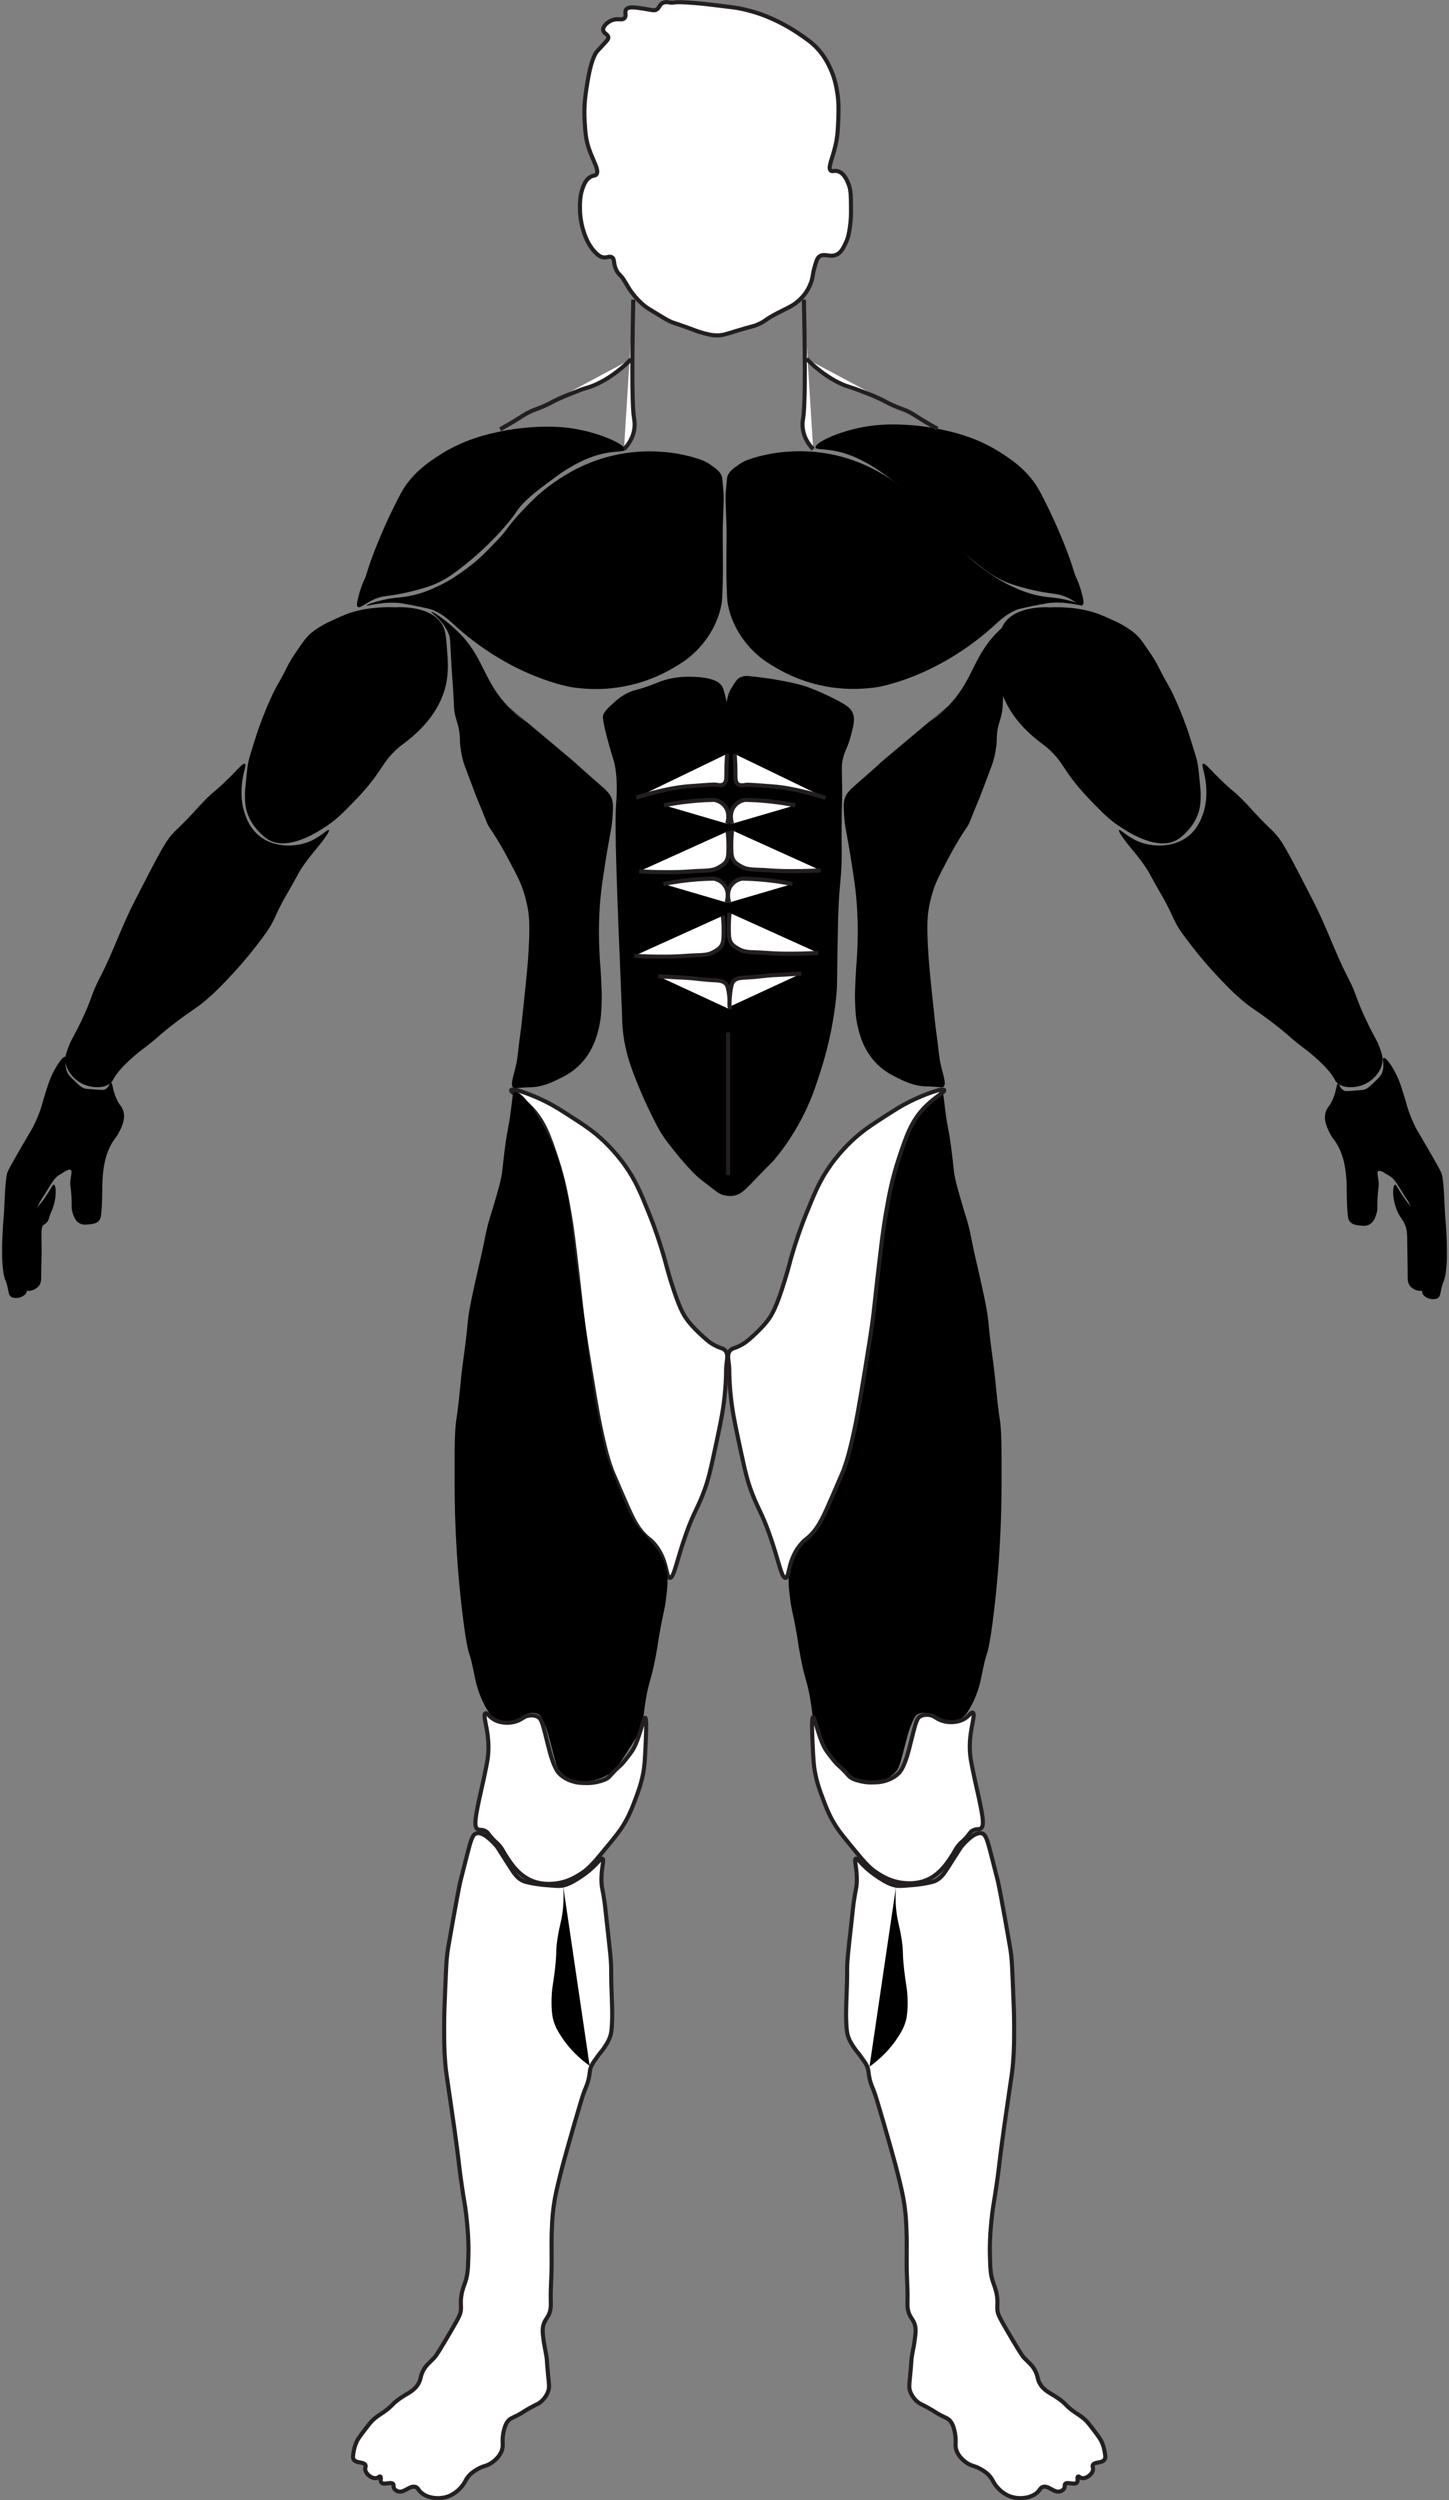 <?xml version="1.0" encoding="UTF-8"?>
<svg id="Layer_2" data-name="Layer 2" xmlns="http://www.w3.org/2000/svg" viewBox="0 0 354.04 610.7">
  <rect x="0" y="0" width="354.04" height="610.7" fill="#808080" stroke="none"/>
  <defs>
    <style>
      .cls-1 {
        fill: #fff;
        stroke: #231f20;
        stroke-miterlimit: 10;
      }
    </style>
  </defs>
  <g id="Layer_1-2" data-name="Layer 1">
    <path class="pectoral" d="m98.49,147.41c-4.73-.71-8.85.76-8.9.49-.05-.23,2.11-.94,4.24-1.41,2.11-.47,3.29-.49,4.66-.66,4.04-.5,7.09-1.96,8.89-2.82,2.7-1.29,4.58-2.65,6.12-3.76.85-.62,2.32-1.69,4.05-3.29.72-.67,1.34-1.31,2.59-2.59,1.32-1.36,1.98-2.04,2.69-2.87,1.15-1.36,1.1-1.5,2.37-3.04.94-1.14,1.69-1.93,2.59-2.89,1.51-1.6,2.83-2.88,3.32-3.33,1.69-1.58,5.58-4.69,10.37-7.02,15.24-7.44,29.2-2.29,30.77-1.51,1.01.5,1.84,1.17,1.84,1.17,1.15.77,2.02,1.53,2.34,2.68.02.08.02.1.17,1.67.09.98.14,1.56.17,1.84.1,1.19.07,2.17,0,4.01-.11,3.11-.14,3.35-.17,4.35-.04,1.46-.02,2.11,0,4.85.04,4.4.05,6.6,0,8.53-.09,3.18-.13,4.77-.33,5.85-1.15,6.21-5.09,10.28-6.19,11.37-2.03,2.04-3.88,3.12-5.69,4.18-6.68,3.92-13.03,4.8-16.39,5.02-1.27.08-4.21.21-8.03-.33,0,0-15.06-2.16-29.76-15.98,0,0-.07-.06-.07-.06,0,0,.07.06.07.06-.01.02-1.97-1.96-4.62-2.98-.59-.23-1.55-.43-3.48-.83-1.26-.26-2.79-.55-3.62-.68Z"/>
    <path class="bicep" d="m96.8,148.36c-2.28-.13-4.22,0-5.69.17-1.2.14-2.89.35-5.02,1-1.47.45-2.53.93-4.18,1.67-1.44.65-2.26,1.02-3.34,1.67-1.01.61-2.15,1.3-3.34,2.51-.69.7-1.3,1.58-2.51,3.34-.68,1-1.21,1.76-1.84,2.84-.74,1.28-.82,1.59-1.84,3.51-.92,1.73-.99,1.73-1.67,3.01-.93,1.75-1.49,3.08-2.17,4.68-.33.78-1.12,2.67-2.01,5.18-.39,1.1-.76,2.29-1.51,4.68-.74,2.39-.88,2.92-1,3.51-.21,1-.31,1.96-.5,3.85-.23,2.24-.34,3.36-.33,4.18.02,1.47.03,2.92.67,4.68.66,1.84,1.66,3.06,2.17,3.68,0,0,1.18,1.42,2.51,2.34,5.09,3.53,13.23-2.19,14.72-3.18,2.36-1.58,4.02-3.28,6.52-5.85,1.13-1.16,2.78-2.86,4.68-5.35,2.39-3.13,2.64-4.18,4.68-6.36,1.72-1.83,2.65-2.26,4.35-3.68,1.63-1.37,6.37-5.33,8.36-11.54,1.22-3.81.97-7.06.67-10.87-.22-2.75-.34-4.16-1.17-5.52-2.7-4.43-9.89-4.24-11.21-4.18"/>
    <path class="bicep" d="m256.42,148.37c2.28-.13,4.22,0,5.69.17,1.2.14,2.89.35,5.02,1,1.47.45,2.53.93,4.18,1.67,1.44.65,2.26,1.02,3.34,1.67,1.01.61,2.15,1.3,3.34,2.51.69.7,1.3,1.58,2.51,3.34.68,1,1.21,1.76,1.84,2.84.74,1.28.82,1.59,1.84,3.51.92,1.73.99,1.73,1.67,3.01.93,1.75,1.49,3.08,2.17,4.68.33.78,1.12,2.67,2.01,5.18.39,1.1.76,2.29,1.51,4.68.74,2.39.88,2.92,1,3.51.21,1,.31,1.96.5,3.85.23,2.24.34,3.36.33,4.18-.02,1.47-.03,2.92-.67,4.68-.66,1.84-1.66,3.06-2.17,3.68,0,0-1.18,1.42-2.51,2.34-5.09,3.53-13.23-2.19-14.72-3.18-2.36-1.58-4.02-3.28-6.52-5.85-1.13-1.16-2.78-2.86-4.68-5.35-2.39-3.13-2.64-4.18-4.68-6.36-1.72-1.83-2.65-2.26-4.35-3.68-1.63-1.37-6.37-5.33-8.36-11.54-1.22-3.81-.97-7.06-.67-10.87.22-2.75.34-4.16,1.17-5.52,2.7-4.43,9.89-4.24,11.21-4.18"/>
    <path class="forearms" d="m46.03,199.78c-2.3,2.4-2.61,2.52-3.67,3.67-1.59,1.71-2.5,3.16-6.92,11.72-1.92,3.73-2.89,5.59-3.39,6.64-2.18,4.54-2.9,6.6-5.08,11.58-2.48,5.66-3.21,6.26-4.38,9.46-.32.86-.92,2.61-1.98,4.94-.83,1.85-1.69,3.53-1.69,3.53-1.19,2.33-1.58,2.8-2.12,4.24-.57,1.54-.86,2.31-.85,3.25.03,2.53,2.07,5.01,4.52,6.07,2.05.89,5.06,1.06,6.64-.42.54-.51.36-.69,1.41-2.12.35-.48,1.1-1.45,2.68-2.96,1.74-1.66,3.22-2.77,3.67-3.11,4.14-3.11,3.71-3.24,8.19-6.64,4.34-3.29,4.81-3.22,7.62-5.65,1.91-1.65,3.19-2.99,4.8-4.66,2.12-2.21,4.54-4.92,7.06-8.19,2.07-2.68,3.1-4.02,4.09-5.93.83-1.59.95-2.19,2.26-4.66.72-1.36.8-1.39,2.4-4.24,1.84-3.28,1.76-3.26,2.4-4.24,1.29-1.95,2.96-3.95,2.96-3.95.34-.4,4.13-4.9,3.7-5.36-.3-.32-2.11,1.87-5.27,3.01-3.39,1.22-8.36,1.24-11.86-1.69-2.18-1.83-3-4.16-3.39-5.27-1.28-3.64-.74-7.34-.56-8.47.36-2.29.97-3.53.56-3.76-.51-.3-1.8,1.55-5.2,4.75-2.16,2.04-2.2,1.82-4.09,3.67-1.8,1.76-2.18,2.36-4.52,4.8Z"/>
    <path class="hand" d="m27.12,264.44c-.38-.02-.32,1.04-1.48,1.67-.28.15-.48.16-2.64,0-1.99-.14-2.16-.17-2.45-.28-.71-.27-1.19-.72-2.11-1.61-1.04-.99-1.56-1.49-1.88-2.07-1.07-1.95-.1-3.83-.59-4.02-.61-.24-2.45,2.44-3.6,5.16-.51,1.2-.86,2.38-1.41,4.14-.66,2.1-.56,2.1-1.04,3.48-.37,1.08-.92,2.49-1.69,4.05-.35.71-.45.85-2.16,3.76-.18.3-1.26,2.15-2.45,4.24-1.57,2.76-1.73,3.14-1.88,3.67-.09.32-.27.99-.47,3.86-.12,1.68-.16,2.85-.19,3.67-.13,3.42-.27,3.33-.47,7.44-.02.32-.13,2.66-.09,5.36,0,0,.01,1.2.19,2.92.09.85.18,1.46.38,2.16.18.64.25.63.47,1.32.64,1.96.4,2.87,1.13,3.39.32.23.64.25.94.28,1.06.1,2.36-.37,2.82-1.32.17-.34.14-.98.09-2.26-.02-.58-.05-.74-.09-1.41-.01-.19-.1-1.58-.09-3.11,0-1,.05-.8.09-2.45.06-1.95,0-2.13.09-3.11.05-.54.13-1.3.38-2.26.22-.86.31-.87.66-2.07.41-1.39.31-1.47.62-2.27.18-.45.15-.27.89-1.81.54-1.12.61-1.32.93-1.86.29-.49.37-.55.85-1.3.54-.83.67-1.11,1.04-1.69.93-1.5,1.4-2.24,2.26-2.92,0,0,.11-.09,1.98-1.22.35-.19.84-.39,1.13-.19.43.3.04,1.26-.09,2.73-.12,1.35.15,1.21.28,3.95.11,2.35-.08,2.48.19,3.48.23.83.62,2.3,1.88,2.92.77.38,1.55.28,2.35.19.76-.09,1.58-.19,2.16-.75.56-.53.65-1.23.75-2.54.19-2.5.18-4.59.19-5.27,0-1.17.01-2.45.19-3.95.21-1.83.58-4.74,2.35-7.62.71-1.16.85-1.01,1.41-2.07.65-1.22,1.89-3.57,1.13-5.65-.49-1.32-.9-1.13-1.69-3.01-1.01-2.37-.83-3.72-1.25-3.74Z"/>
    <path class="hand-part" d="m13.17,289.37c.61.16.75,3.64-.66,6.67-.73,1.57-.38,2.24-1.79,3.11-.59.36-.66,1.04-.56,5.27.05,2.38-.1,4.77-.09,7.15,0,.91.01,1.75-.55,2.49-.81,1.06-2.55,1.6-3.4.99-.66-.47-.39-1.35-.38-4.61.01-3.36-.27-3.39-.09-5.74.11-1.48.22-2.81.75-4.52.36-1.15.81-1.99,1.69-3.67.93-1.76,1.36-1.75,2.92-4.03,1.59-2.32,1.85-3.19,2.16-3.11Z"/>
    <path class="shoulders" d="m87.62,145.6c.54-2.16,1.13-3.39,1.13-3.39,1.1-2.28.63-2.19,2.82-7.81,2.08-5.32,3.96-9.14,4.42-10.07,1.48-2.99,2.23-4.48,3.2-5.84,2.53-3.53,5.39-5.47,7.62-6.96,6.3-4.21,12.39-5.51,15.81-6.21.75-.15,2.86-.57,5.65-.83,1.5-.14,5.81-.53,10.26-.02,7.48.86,14.42,4.15,14.16,5.36-.16.76-3.04.02-7.88,1.7-2.23.78-3.98,1.75-5.11,2.39-1.94,1.09-3.23,2.05-5.22,3.53-2.68,1.99-4.35,3.23-6.15,5-2.47,2.43-1.55,2.26-5.11,6.33-3.19,3.64-6.16,6.31-8.22,8.03-.3.25-.53.44-.85.7-3.21,2.57-5.64,4.48-9.41,5.74-4,1.34-7.91,1.98-7.91,1.98-2.64.43-3.7.37-5.55,1.22-2.08.95-3.31,2.21-3.86,1.79-.38-.29-.17-1.2.19-2.64Z"/>
    <path class="hand-part" d="m340.84,289.37c-.61.16-.75,3.64.66,6.67.73,1.57,1.11,1.6,1.79,3.11.53,1.17.55,2.56.56,5.27.02,2.38.1,4.77.09,7.15,0,.91-.01,1.75.55,2.49.81,1.06,2.55,1.6,3.4.99.66-.47.39-1.35.38-4.61-.01-3.36.27-3.39.09-5.74-.11-1.48-.22-2.81-.75-4.52-.36-1.15-.81-1.99-1.69-3.67-.93-1.76-1.36-1.75-2.92-4.03-1.59-2.32-1.85-3.19-2.16-3.11Z"/>
    <path class="lat" d="m110.77,169.26c.18,3.52.12,3.98.42,5.36.39,1.76.8,2.36,1.07,4.37.2,1.49.03,1.83.21,3.28.24,1.87.55,3.4,1.13,4.94,2.79,7.4,2.75,7.32,2.82,7.48,2.58,6.15,2.52,6.46,3.11,7.34.31.47,1.58,2.33,2.82,4.47.34.59.69,1.21.69,1.22.26.46.62,1.11,1.63,3.01.67,1.26,1,1.89,1.25,2.38.53,1.06.96,1.96,1.12,2.32,1.21,2.68,1.81,5.9,1.89,6.34.38,2.1.54,4.34.26,9.75-.19,3.77-.51,6.79-1.14,12.82-.48,4.63-.73,6.95-1.13,9.78-.3,2.09-.4,4.22-.88,6.27-.62,2.66-1.42,4.64-.63,5.27.28.22.55.12,2.26,0,1.71-.12,1.99-.06,2.76-.13,2.45-.21,4.61-1.26,5.85-1.86,1.5-.73,3.43-1.66,5.32-3.53,3.41-3.38,4.35-7.47,4.77-9.28.49-2.13.55-3.94.63-5.9.07-1.8,0-3.17-.13-5.9-.15-3.14-.24-3.25-.38-6.02-.08-1.67-.19-4.11-.13-7.28.07-3.3.3-5.81.38-6.65.22-2.33.48-4.02,1-7.4.24-1.56.49-3.19.88-5.39.64-3.66.87-4.4,1-6.27.18-2.49.27-3.73-.13-4.89-.53-1.56-1.37-2.13-5.52-5.77-2.19-1.92-2.46-2.2-3.09-2.77-.1-.09-.7-.63-1.42-1.24-1.19-1.01-15.13-12.72-15.18-12.67-.02.02,1.78,1.55,8.78,7.4,0,0,0,0,0,0-.01-.01-1.22-1.06-3.63-3.14-1.12-.74-3.08-2.13-5.15-4.26-6.43-6.6-5.93-12.29-12.69-18.71-2.83-2.68-5.98-4.78-6.21-4.52-.14.16,2.84,1.89,4.24,5.36.47,1.18.32,1.44.71,8.05.25,4.25.27,3.36.42,6.35Z"/>
    <path class="abdominal" d="m167.53,165.31c-2.08.06-3.7.4-4.8.71-1.92.53-2.48,1-5.51,1.98-2.33.75-2.17.52-3.25.99-2.21.95-3.51,2.18-4.8,3.39-1.53,1.43-1.76,2.05-1.84,2.54-.07.46.05,1.06.28,2.26.1.52.23,1.11.56,2.4.41,1.58.75,2.77.85,3.11.44,1.54.8,2.66.85,2.82,1.25,4.03.71,10.16.71,10.16-.51,5.8.13,21.28,1.41,52.24.03.7.01,1.78.14,3.25.54,6.21,2.52,10.91,4.52,15.67,1.01,2.42,1.92,4.25,2.82,6.07,1.31,2.64,1.86,3.54,2.12,3.95.91,1.45,1.69,2.42,3.25,4.38.91,1.14,1.8,2.25,3.11,3.67.96,1.05,1.75,1.91,2.96,2.96.2.17,1.17.92,3.11,2.4,1.34,1.03,1.72,1.31,2.4,1.55.1.03,1.32.46,2.68.28,1.86-.24,2.98-1.46,5.36-3.95,4.5-4.7,3.76-3.73,4.66-4.8,1.3-1.53,3.93-4.83,6.49-9.6,2.52-4.7,3.75-8.54,4.94-12.28,1.21-3.78,1.91-6.84,2.26-8.47,1.08-5.06,1.46-8.97,1.55-10.02.26-2.91.12-3.23.28-11.86.1-5.2.14-7.79.28-10.31.29-5.34.58-5.96.71-10.45.08-2.75-.03-2.3,0-8.33.04-6.77.17-5.46.14-9.18-.04-5.13-.28-5.88.28-7.91.55-1.98,1.09-2.38,1.84-5.22.71-2.71,1.08-4.18.42-5.65-.45-1.01-1.24-1.69-3.95-3.11-3.98-2.08-7.2-3.2-7.34-3.25,0,0-4.71-1.61-13.84-2.54-.6-.06-1.62-.15-2.54.42-.62.39-.98.97-1.69,2.12-.44.71-.75,1.21-.99,1.98-.23.75-.42,1.84-.42,1.84,0,0-.52-2.7-.99-3.67-.62-1.3-2.63-2.65-9.04-2.54"/>
    <path class="cls-1" d="m155.47,194.86c1.68-.57,3.7-1.17,6.02-1.69,1.89-.42,4.07-.91,6.96-1.13,3.99-.3,5.98-.45,6.4-.38.61.1,1.48.3,2.07-.19.61-.5.55-1.41.56-3.01,0-1.01.04-2.49.19-4.33"/>
    <path class="cls-1" d="m201.7,194.9c-1.68-.57-3.7-1.17-6.02-1.69-1.89-.42-4.07-.91-6.96-1.13-3.99-.3-5.98-.45-6.4-.38-.61.1-1.48.3-2.07-.19-.61-.5-.55-1.41-.56-3.01,0-1.01-.04-2.49-.19-4.33"/>
    <path class="cls-1" d="m162.23,196.69c2.51-.5,5.28-.9,8.28-1.13,1.37-.1,2.69-.16,3.95-.19.37.06,1.69.32,2.64,1.51,1.48,1.86.61,4.22.56,4.33"/>
    <path class="cls-1" d="m194.31,196.69c-2.51-.5-5.28-.9-8.28-1.13-1.37-.1-2.69-.16-3.95-.19-.37.06-1.69.32-2.64,1.51-1.48,1.86-.61,4.22-.56,4.33"/>
    <path class="cls-1" d="m156.16,212.85c1.61.09,3.8.19,6.4.19,2,0,3.83,0,6.21-.19,3.54-.28,5.04.04,6.78-.94.79-.45,1.45-.83,1.88-1.51.42-.66.54-1.34.56-3.01.02-1.1-.01-2.57-.19-4.33"/>
    <path class="cls-1" d="m200.5,212.59c-1.61.09-3.8.19-6.4.19-2,0-3.83,0-6.21-.19-3.54-.28-5.04.04-6.78-.94-.79-.45-1.45-.83-1.88-1.51-.42-.66-.54-1.34-.56-3.01-.02-1.1.01-2.57.19-4.33"/>
    <path class="cls-1" d="m162.09,215.92c2.51-.5,5.28-.9,8.28-1.13,1.37-.1,2.69-.16,3.95-.19.37.06,1.69.32,2.64,1.51,1.48,1.86.61,4.22.56,4.33"/>
    <path class="cls-1" d="m193.61,215.92c-2.51-.5-5.28-.9-8.28-1.13-1.37-.1-2.69-.16-3.95-.19-.37.06-1.69.32-2.64,1.51-1.48,1.86-.61,4.22-.56,4.33"/>
    <path class="cls-1" d="m154.98,233.48c1.61.09,3.8.19,6.4.19,2,0,3.83,0,6.21-.19,3.54-.28,5.04.04,6.78-.94.79-.45,1.45-.83,1.88-1.51.42-.66.54-1.34.56-3.01.02-1.1-.01-2.57-.19-4.33"/>
    <path class="cls-1" d="m199.9,232.76c-1.61.09-3.8.19-6.4.19-2,0-3.83,0-6.21-.19-3.54-.28-5.04.04-6.78-.94-.79-.45-1.45-.83-1.88-1.51-.42-.66-.54-1.34-.56-3.01-.02-1.1.01-2.57.19-4.33"/>
    <path class="cls-1" d="m160.83,238.45c2.93.19,5.26.31,6.78.38,2.08.1,4.14.46,6.21.56,1.65.08,2.82.08,3.58.94.17.19.49.63.75,2.64.19,1.46.21,2.7.19,3.58"/>
    <path class="cls-1" d="m195.76,237.81c-2.93.19-5.26.31-6.78.38-2.08.1-4.14.46-6.21.56-1.65.08-2.82.08-3.58.94-.17.19-.49.63-.75,2.64-.19,1.46-.21,2.7-.19,3.58"/>
    <path class="cls-1" d="m177.9,252.18v34.82"/>
    <path class="quad" d="m230.03,266.76c.53.2.49.98.94,4.52.63,4.92.74,3.67,1.51,9.6.63,4.86.46,4.94.94,7.15.39,1.78.86,3.37,1.69,6.21.86,2.93,1.03,3.22,1.51,5.08.47,1.83.55,2.5,1.13,5.27.51,2.42.64,2.81,1.32,5.84,1.26,5.62,1.9,8.44,2.26,11.11.32,2.33.2,2.35.75,6.78.38,3.05.43,3.02.75,5.65.46,3.74.47,4.69.94,8.85.43,3.79.6,3.87.75,6.02.15,2.2.17,4.4.19,5.84,0,.78,0,.98,0,3.95,0,2.26,0,3.81,0,4.14,0,20.46-2.64,36.71-2.64,36.71-1.01,6.25-.79,2.5-2.26,9.98-.22,1.14-.89,4.57-3.01,8.09-.59.98-1.15,1.72-2.07,2.26-1.69.98-4.14,1.01-5.84,0-.78-.47-.88-.84-1.69-1.13-.23-.08-1.97-.7-3.2.19-.27.19-.53.47-1.13,1.88-.68,1.6-1.04,2.89-1.13,3.2-.57,2.06-.67,2.61-1.13,4.33-.6,2.24-.92,3.37-1.32,3.95-1.29,1.86-3.26,2.48-3.76,2.64-1.44.44-2.61.3-3.58.19-.77-.09-3.16-.4-5.46-2.07-1.25-.91-2.16-2.31-3.95-5.08-1.68-2.61-2.53-3.91-3.2-5.65-.88-2.27-.69-3.11-1.32-6.96-.8-4.91-1.27-4.53-2.45-10.73-.64-3.36-.51-3.53-1.32-7.72-.71-3.68-.89-3.94-1.13-5.84-.41-3.25-.71-5.59,0-8.28.77-2.9,2.73-5.09,4.14-6.78.84-1.01,1.1-1.18,1.8-1.96,1.85-2.08,2.96-4.19,5.17-9.71,1.97-4.92,2.96-7.38,3.48-9.29.35-1.3.73-3.18,1.49-6.95.64-3.17.99-4.93,1.39-7.45.15-.96.43-2.97.98-6.99.37-2.65.45-3.35.53-3.95.37-3.05.44-4.53,1.17-9.6.64-4.49,1.02-6.52,1.69-11.67.56-4.29.66-5.69.94-7.91.83-6.57,1.87-14.89,6.02-23.34,2.53-5.14,6.5-10.95,8.09-10.35Z"/>
    <path class="cls-1" d="m124.89,266.27c-.23.44,2.13,1.58,4.52,3.95,3.47,3.43,4.75,7.21,6.63,12.92,1.63,4.96,2.32,8.77,3.11,13.27.64,3.65,1.09,7.47,1.98,15.11.81,6.97.81,7.77,1.41,12.14.37,2.68.83,5.5,1.74,11.12,1.57,9.63,2.08,12.2,2.45,13.93,1.2,5.72,2,8.31,2.82,10.54.07.18.91,2.12,2.59,6.01,2.13,4.91,3.23,7.41,5.13,9.43,1.31,1.4,1.36,1.06,2.45,2.26,3.47,3.86,2.93,8.4,3.95,8.47,1.01.07,1.68-4.34,3.95-10.73,2.02-5.69,2.93-6.24,4.71-11.29,1.06-3.04,1.67-6.18,3.01-12.42.99-4.63,1.31-6.73,1.51-8.28.53-4.15.56-7.02.56-8.09,0-2.05.74-3.61-.19-4.71-.57-.67-1.05-.46-2.64-1.32-1.26-.68-2.03-1.38-3.39-2.64-.24-.22-1.81-1.67-3.01-3.2-1.26-1.6-2.27-3.47-4.14-9.41-1.36-4.3-1.22-4.58-2.45-8.47-.49-1.56-1.49-4.73-3.01-8.47-2.05-5.05-3.28-8.06-5.84-11.67-2.93-4.13-6-6.77-7.15-7.72-1.82-1.49-3.43-2.53-6.21-4.33-2.39-1.54-3.91-2.52-6.02-3.58-3.54-1.76-8.15-3.43-8.47-2.82Z"/>
    <path class="cls-1" d="m230.71,266.27c.23.44-2.13,1.58-4.52,3.95-3.47,3.43-4.75,7.21-6.63,12.92-1.63,4.96-2.32,8.77-3.11,13.27-.64,3.65-1.09,7.47-1.98,15.11-.81,6.97-.81,7.77-1.41,12.14-.37,2.68-.83,5.5-1.74,11.12-1.57,9.63-2.08,12.2-2.45,13.93-1.2,5.72-2,8.31-2.82,10.54-.07.18-.91,2.12-2.59,6.01-2.13,4.91-3.23,7.41-5.13,9.43-1.31,1.4-1.36,1.06-2.45,2.26-3.47,3.86-2.93,8.4-3.95,8.47-1.01.07-1.68-4.34-3.95-10.73-2.02-5.69-2.93-6.24-4.71-11.29-1.06-3.04-1.67-6.18-3.01-12.42-.99-4.63-1.31-6.73-1.51-8.28-.53-4.15-.56-7.02-.56-8.09,0-2.05-.74-3.61.19-4.71.57-.67,1.05-.46,2.64-1.32,1.26-.68,2.03-1.38,3.39-2.64.24-.22,1.81-1.67,3.01-3.2,1.26-1.6,2.27-3.47,4.14-9.41,1.36-4.3,1.22-4.58,2.45-8.47.49-1.56,1.49-4.73,3.01-8.47,2.05-5.05,3.28-8.06,5.84-11.67,2.93-4.13,6-6.77,7.15-7.72,1.82-1.49,3.43-2.53,6.21-4.33,2.39-1.54,3.91-2.52,6.02-3.58,3.54-1.76,8.15-3.43,8.47-2.82Z"/>
    <path class="quad" d="m125.76,266.76c-.53.2-.49.98-.94,4.52-.63,4.92-.74,3.67-1.51,9.6-.63,4.86-.46,4.94-.94,7.15-.39,1.78-.86,3.37-1.69,6.21-.86,2.93-1.03,3.22-1.51,5.08-.47,1.83-.55,2.5-1.13,5.27-.51,2.42-.64,2.81-1.32,5.84-1.26,5.62-1.9,8.44-2.26,11.11-.32,2.33-.2,2.35-.75,6.78-.38,3.05-.43,3.02-.75,5.65-.46,3.74-.47,4.69-.94,8.85-.43,3.79-.6,3.87-.75,6.02-.15,2.2-.17,4.4-.19,5.84,0,.78,0,.98,0,3.95,0,2.26,0,3.81,0,4.14,0,20.46,2.64,36.71,2.64,36.71,1.01,6.25.79,2.5,2.26,9.98.22,1.14.89,4.57,3.01,8.09.59.98,1.15,1.72,2.07,2.26,1.69.98,4.14,1.01,5.84,0,.78-.47.88-.84,1.69-1.13.23-.08,1.97-.7,3.2.19.27.19.53.47,1.13,1.88.68,1.6,1.04,2.89,1.13,3.2.57,2.06.67,2.61,1.13,4.33.6,2.24.92,3.37,1.32,3.95,1.29,1.86,3.26,2.48,3.76,2.64,1.44.44,2.61.3,3.58.19.77-.09,3.16-.4,5.46-2.07,1.25-.91,2.16-2.31,3.95-5.08,1.68-2.61,2.53-3.91,3.2-5.65.88-2.27.69-3.11,1.32-6.96.8-4.91,1.27-4.53,2.45-10.73.64-3.36.51-3.53,1.32-7.72.71-3.68.89-3.94,1.13-5.84.41-3.25.71-5.59,0-8.28-.77-2.9-2.73-5.09-4.14-6.78-.84-1.01-1.1-1.18-1.8-1.96-1.85-2.08-2.96-4.19-5.17-9.71-1.97-4.92-2.96-7.38-3.48-9.29-.35-1.3-.73-3.18-1.49-6.95-.64-3.17-.99-4.93-1.39-7.45-.15-.96-.43-2.97-.98-6.99-.37-2.65-.45-3.35-.53-3.95-.37-3.05-.44-4.53-1.17-9.6-.64-4.49-1.02-6.52-1.69-11.67-.56-4.29-.66-5.69-.94-7.91-.83-6.57-1.87-14.89-6.02-23.34-2.53-5.14-6.5-10.95-8.09-10.35Z"/>
    <path class="cls-1" d="m118.63,418.52c-1,.42,1.5,5.24.46,11.48-.23,1.4-.91,4.54-.94,4.71-.53,2.47-.7,3.03-1.13,5.08-1.08,5.09-1.09,6.44-.38,6.96.56.4,1.1-.03,2.07.56.59.36.57.63,1.51,1.69.93,1.05,1.17,1.02,1.88,1.88.58.7.69,1.04,1.32,2.07.21.34,1.2,1.97,2.26,3.2.5.58,1.64,1.89,3.39,2.82,2.57,1.38,5.09,1.22,6.21,1.13,3.27-.25,5.55-1.71,6.96-2.64,1.85-1.21,3.36-3.07,6.4-6.78,2.02-2.46,3.05-3.73,4.2-5.77,1.11-1.98,1.73-3.63,2.36-5.31.74-1.95,1.46-3.87,1.97-6.55.33-1.76.41-3.37.56-6.59.11-2.29.33-6.82-.09-6.87-.47-.06-1.41,5.38-3.15,8.03-.42.64-1.51,2.06-2.16,2.82-1.04,1.22-1.14.99-2.73,2.73-.66.73-.88,1.02-1.41,1.32-.74.41-1.82.66-2.21.75-.18.04-.33.07-.43.09-1.12.23-2.02.21-2.73.19-.85-.02-1.72-.05-2.82-.38-.96-.28-1.61-.65-1.79-.75-.35-.2-.99-.58-1.6-1.22-.24-.26-.77-.87-1.51-2.82-.31-.83-.53-1.54-.85-2.73-.49-1.82-.58-2.36-1.04-4.14-.8-3.12-1.1-3.67-1.69-4.05-.88-.55-1.93-.42-2.26-.38-1.1.14-1.45.66-2.45,1.13-1.79.85-3.93.74-5.36.19-1.89-.72-2.31-2.1-2.82-1.88Z"/>
    <path class="cls-1" d="m237.67,418.37c1,.42-1.5,5.24-.46,11.48.23,1.4.91,4.54.94,4.71.53,2.47.7,3.03,1.13,5.08,1.08,5.09,1.09,6.44.38,6.96-.56.4-1.1-.03-2.07.56-.59.36-.57.63-1.51,1.69-.93,1.05-1.17,1.02-1.88,1.88-.58.7-.69,1.04-1.32,2.07-.21.34-1.2,1.97-2.26,3.2-.5.58-1.64,1.89-3.39,2.82-2.57,1.38-5.09,1.22-6.21,1.13-3.27-.25-5.55-1.71-6.96-2.64-1.85-1.21-3.36-3.07-6.4-6.78-2.02-2.46-3.05-3.73-4.2-5.77-1.11-1.98-1.73-3.63-2.36-5.31-.74-1.95-1.46-3.87-1.97-6.55-.33-1.76-.41-3.37-.56-6.59-.11-2.29-.33-6.82.09-6.87.47-.06,1.41,5.38,3.15,8.03.42.64,1.51,2.06,2.16,2.82,1.04,1.22,1.14.99,2.73,2.73.66.73.88,1.02,1.41,1.32.74.41,1.82.66,2.21.75.18.04.33.07.43.09,1.12.23,2.02.21,2.73.19.85-.02,1.72-.05,2.82-.38.96-.28,1.61-.65,1.79-.75.35-.2.99-.58,1.6-1.22.24-.26.77-.87,1.51-2.82.31-.83.53-1.54.85-2.73.49-1.82.58-2.36,1.04-4.14.8-3.12,1.1-3.67,1.69-4.05.88-.55,1.93-.42,2.26-.38,1.1.14,1.45.66,2.45,1.13,1.79.85,3.93.74,5.36.19,1.89-.72,2.31-2.1,2.82-1.88Z"/>
    <path class="cls-1" d="m116.28,447.86c-.88.32-1.3,1.91-2.12,5.08-1.1,4.29-1.65,6.44-1.69,6.64-.52,2.46-.85,4.25-1.84,9.74-1.17,6.51-1.28,7.23-1.41,8.47-.17,1.63-.26,3.65-.42,7.62-.19,4.64-.29,6.97-.28,9.88,0,2.9,0,5.43.28,8.75.16,1.98.28,2.46,1.27,9.32.77,5.31,1.16,7.97,1.55,11.01.61,4.71.59,5.13,1.13,8.89.68,4.81.79,4.59,1.13,7.48.66,5.5.6,8.93.56,10.31-.09,2.97-.14,4.48-.71,6.21-.34,1.04-.74,1.86-.99,3.39-.29,1.79-.02,2.4-.14,3.67-.08.8-.27,1.43-2.68,5.51-2.14,3.63-3.22,5.44-3.81,6.07-1.24,1.32-2.25,1.95-2.96,3.67-.48,1.15-.32,1.56-.85,2.54-.83,1.54-2.13,2.2-3.39,2.96-3.37,2.06-2.65,2.42-5.36,4.24-.99.66-1.78,1.12-2.75,2.12-.38.39-.84.99-1.76,2.19-1.38,1.8-1.65,2.3-1.84,2.68-.51,1.07-.67,1.92-.71,2.12-.23,1.25-.37,1.86-.07,2.33.66,1.01,2.53.48,2.89,1.41.15.38-.15.5-.07,1.06.16,1.22,1.79,2.35,2.82,2.05.43-.12.63-.46.85-.35.34.16-.11,1.03.28,1.48.59.68,2.42-.31,2.89.35.2.29-.05.58.21,1.06.26.47.78.66.92.71,1.52.54,2.87-1.52,4.31-1.06.58.19.6.6,1.2,1.2,1.59,1.61,4.66,1.94,6.92,1.06,1.65-.64,3.11-2.03,3.88-3.39.25-.45.51-1.01,1.13-1.69.2-.22.85-.9,2.19-1.62,1.31-.71,1.7-.61,2.61-1.06.16-.08,2.16-1.11,3.04-3.11.76-1.75-.12-2.45.71-5.51.24-.9.5-1.5.99-2.05.52-.58.91-.65,2.26-1.34,1.53-.79,1.27-.83,3.25-1.91,1.7-.93,1.83-.86,2.4-1.34.31-.26,1.34-1.16,1.84-2.61.31-.92.22-1.52,0-3.74-.41-4.13-.22-3.42-.42-4.73-.3-1.93-.61-2.86-.85-5.22-.1-1.01-.12-1.64.07-2.4.31-1.2.87-1.61,1.34-2.61.58-1.24.52-2.3.49-3.74-.06-2.87.22-5.74.21-8.61-.01-5.89-.02-5.95,0-6.71.07-2.61.13-4.66.49-7.34.33-2.46.75-4.19,1.55-7.48.48-1.97.93-3.59,1.84-6.85.57-2.03,1.13-4,1.69-5.93,1.38-4.71,2.07-7.07,2.47-8.05.41-1.01.79-1.8,1.06-3.11.28-1.35.15-1.79.56-2.82.26-.64.67-1.2,1.48-2.33.96-1.33,1.12-1.36,1.76-2.33.48-.73.98-1.47,1.34-2.47.3-.84.41-1.58.49-3.04.11-1.94.08-3.47,0-5.86-.08-2.65-.1-2.62-.14-4.16-.08-3.16,0-3.04-.07-4.73-.06-1.42-.23-2.97-.56-6.07-.18-1.7-.18-1.55-.49-4.38-.41-3.71-.37-3.52-.49-4.45-.51-3.67-.69-3.41-.78-5.01-.19-3.53.78-5.68.21-5.92-.39-.16-.89.84-2.82,2.54-.59.52-1.58,1.33-2.82,2.12-1.51.95-2.69,1.69-4.36,1.96-.59.09-1.58.02-3.54-.14-2.03-.16-3.27-.39-4.09-.56-.82-.18-1.23-.27-1.54-.39-1.56-.62-2.39-1.88-3.54-3.69-2.92-4.59-2.96-4.7-3.39-5.17-.78-.85-3.13-3.43-4.8-2.82Z"/>
    <path class="cls-1" d="m240.03,447.86c.88.32,1.3,1.91,2.12,5.08,1.1,4.29,1.65,6.44,1.69,6.64.52,2.46.85,4.25,1.84,9.74,1.17,6.51,1.28,7.23,1.41,8.47.17,1.63.26,3.65.42,7.62.19,4.64.29,6.97.28,9.88,0,2.9,0,5.43-.28,8.75-.16,1.98-.28,2.46-1.27,9.32-.77,5.31-1.16,7.97-1.55,11.01-.61,4.71-.59,5.13-1.13,8.89-.68,4.81-.79,4.59-1.13,7.48-.66,5.5-.6,8.93-.56,10.31.09,2.97.14,4.48.71,6.21.34,1.04.74,1.86.99,3.39.29,1.79.02,2.4.14,3.67.08.8.27,1.43,2.68,5.51,2.14,3.63,3.22,5.44,3.81,6.07,1.24,1.32,2.25,1.95,2.96,3.67.48,1.15.32,1.56.85,2.54.83,1.54,2.13,2.2,3.39,2.96,3.37,2.06,2.65,2.42,5.36,4.24.99.66,1.78,1.12,2.75,2.12.38.39.84.99,1.76,2.19,1.38,1.8,1.65,2.3,1.84,2.68.51,1.07.67,1.92.71,2.12.23,1.25.37,1.86.07,2.33-.66,1.01-2.53.48-2.89,1.41-.15.38.15.5.07,1.06-.16,1.22-1.79,2.35-2.82,2.05-.43-.12-.63-.46-.85-.35-.34.16.11,1.03-.28,1.48-.59.68-2.42-.31-2.89.35-.2.29.05.58-.21,1.06-.26.47-.78.66-.92.71-1.52.54-2.87-1.52-4.31-1.06-.58.19-.6.6-1.2,1.2-1.59,1.61-4.66,1.94-6.92,1.06-1.65-.64-3.11-2.03-3.88-3.39-.25-.45-.51-1.01-1.13-1.69-.2-.22-.85-.9-2.19-1.62-1.31-.71-1.7-.61-2.61-1.06-.16-.08-2.16-1.11-3.04-3.11-.76-1.75.12-2.45-.71-5.51-.24-.9-.5-1.5-.99-2.05-.52-.58-.91-.65-2.26-1.34-1.53-.79-1.27-.83-3.25-1.91-1.7-.93-1.83-.86-2.4-1.34-.31-.26-1.34-1.16-1.84-2.61-.31-.92-.22-1.52,0-3.74.41-4.13.22-3.42.42-4.73.3-1.93.61-2.86.85-5.22.1-1.01.12-1.64-.07-2.4-.31-1.2-.87-1.61-1.34-2.61-.58-1.24-.52-2.3-.49-3.74.06-2.87-.22-5.74-.21-8.61.01-5.89.02-5.95,0-6.71-.07-2.61-.13-4.66-.49-7.34-.33-2.46-.75-4.19-1.55-7.48-.48-1.97-.93-3.59-1.84-6.85-.57-2.03-1.13-4-1.69-5.93-1.38-4.71-2.07-7.07-2.47-8.05-.41-1.01-.79-1.8-1.06-3.11-.28-1.35-.15-1.79-.56-2.82-.26-.64-.67-1.2-1.48-2.33-.96-1.33-1.12-1.36-1.76-2.33-.48-.73-.98-1.47-1.34-2.47-.3-.84-.41-1.58-.49-3.04-.11-1.94-.08-3.47,0-5.86.08-2.65.1-2.62.14-4.16.08-3.16,0-3.04.07-4.73.06-1.42.23-2.97.56-6.07.18-1.7.18-1.55.49-4.38.41-3.71.37-3.52.49-4.45.51-3.67.69-3.41.78-5.01.19-3.53-.78-5.68-.21-5.92.39-.16.89.84,2.82,2.54.59.52,1.58,1.33,2.82,2.12,1.51.95,2.69,1.69,4.36,1.96.59.09,1.58.02,3.54-.14,2.03-.16,3.27-.39,4.09-.56.82-.18,1.23-.27,1.54-.39,1.56-.62,2.39-1.88,3.54-3.69,2.92-4.59,2.96-4.7,3.39-5.17.78-.85,3.13-3.43,4.8-2.82Z"/>
    <path class="hand" d="m326.92,264.72c.38-.02.32,1.04,1.48,1.67.28.15.48.16,2.64,0,1.99-.14,2.16-.17,2.45-.28.71-.27,1.19-.72,2.11-1.61,1.04-.99,1.56-1.49,1.88-2.07,1.07-1.95.1-3.83.59-4.02.61-.24,2.45,2.44,3.6,5.16.51,1.2.86,2.38,1.41,4.14.66,2.1.56,2.1,1.04,3.48.37,1.08.92,2.49,1.69,4.05.35.71.45.85,2.16,3.76.18.3,1.26,2.15,2.45,4.24,1.57,2.76,1.73,3.14,1.88,3.67.09.32.27.99.47,3.86.12,1.68.16,2.85.19,3.67.13,3.42.27,3.33.47,7.44.02.32.13,2.66.09,5.36,0,0-.01,1.2-.19,2.92-.09.85-.18,1.46-.38,2.16-.18.64-.25.63-.47,1.32-.64,1.96-.4,2.87-1.13,3.39-.32.23-.64.25-.94.28-1.06.1-2.36-.37-2.82-1.32-.17-.34-.14-.98-.09-2.26.02-.58.05-.74.09-1.41.01-.19.1-1.58.09-3.11,0-1-.05-.8-.09-2.45-.06-1.95,0-2.13-.09-3.11-.05-.54-.13-1.3-.38-2.26-.22-.86-.31-.87-.66-2.07-.41-1.39-.31-1.47-.62-2.27-.18-.45-.15-.27-.89-1.81-.54-1.12-.61-1.32-.93-1.86-.29-.49-.37-.55-.85-1.3-.54-.83-.67-1.11-1.04-1.69-.93-1.5-1.4-2.24-2.26-2.92,0,0-.11-.09-1.98-1.22-.35-.19-.84-.39-1.13-.19-.43.3-.04,1.26.09,2.73.12,1.35-.15,1.21-.28,3.95-.11,2.35.08,2.48-.19,3.48-.23.83-.62,2.3-1.88,2.92-.77.38-1.55.28-2.35.19-.76-.09-1.58-.19-2.16-.75-.56-.53-.65-1.23-.75-2.54-.19-2.5-.18-4.59-.19-5.27,0-1.17-.01-2.45-.19-3.95-.21-1.83-.58-4.74-2.35-7.62-.71-1.16-.85-1.01-1.41-2.07-.65-1.22-1.89-3.57-1.13-5.65.49-1.32.9-1.13,1.69-3.01,1.01-2.37.83-3.72,1.25-3.74Z"/>
    <path class="forearm" d="m307.74,199.78c2.3,2.4,2.61,2.52,3.67,3.67,1.59,1.71,2.5,3.16,6.92,11.72,1.92,3.73,2.89,5.59,3.39,6.64,2.18,4.54,2.9,6.6,5.08,11.58,2.48,5.66,3.21,6.26,4.38,9.46.32.86.92,2.61,1.98,4.94.83,1.85,1.69,3.53,1.69,3.53,1.19,2.33,1.58,2.8,2.12,4.24.57,1.54.86,2.31.85,3.25-.03,2.53-2.07,5.01-4.52,6.07-2.05.89-5.06,1.06-6.64-.42-.54-.51-.36-.69-1.41-2.12-.35-.48-1.1-1.45-2.68-2.96-1.74-1.66-3.22-2.77-3.67-3.11-4.14-3.11-3.71-3.24-8.19-6.64-4.34-3.29-4.81-3.22-7.62-5.65-1.91-1.65-3.19-2.99-4.8-4.66-2.12-2.21-4.54-4.92-7.06-8.19-2.07-2.68-3.1-4.02-4.09-5.93-.83-1.59-.95-2.19-2.26-4.66-.72-1.36-.8-1.39-2.4-4.24-1.84-3.28-1.76-3.26-2.4-4.24-1.29-1.95-2.96-3.95-2.96-3.95-.34-.4-4.13-4.9-3.7-5.36.3-.32,2.11,1.87,5.27,3.01,3.39,1.22,8.36,1.24,11.86-1.69,2.18-1.83,3-4.16,3.39-5.27,1.28-3.64.74-7.34.56-8.47-.36-2.29-.97-3.53-.56-3.76.51-.3,1.8,1.55,5.2,4.75,2.16,2.04,2.2,1.82,4.09,3.67,1.8,1.76,2.18,2.36,4.52,4.8Z"/>
    <path class="lat" d="m245.15,169.05c-.18,3.52-.12,3.98-.42,5.36-.39,1.76-.8,2.36-1.07,4.37-.2,1.49-.03,1.83-.21,3.28-.24,1.87-.55,3.4-1.13,4.94-2.79,7.4-2.75,7.32-2.82,7.48-2.58,6.15-2.52,6.46-3.11,7.34-.31.47-1.58,2.33-2.82,4.47-.34.59-.69,1.21-.69,1.22-.26.46-.62,1.11-1.63,3.01-.67,1.26-1,1.89-1.25,2.38-.53,1.06-.96,1.96-1.12,2.32-1.21,2.68-1.81,5.9-1.89,6.34-.38,2.1-.54,4.34-.26,9.75.19,3.77.51,6.79,1.14,12.82.48,4.63.73,6.95,1.13,9.78.3,2.09.4,4.22.88,6.27.62,2.66,1.42,4.64.63,5.27-.28.22-.55.12-2.26,0-1.71-.12-1.99-.06-2.76-.13-2.45-.21-4.61-1.26-5.85-1.86-1.5-.73-3.43-1.66-5.32-3.53-3.41-3.38-4.35-7.47-4.77-9.28-.49-2.13-.55-3.94-.63-5.9-.07-1.8,0-3.17.13-5.9.15-3.14.24-3.25.38-6.02.08-1.67.19-4.11.13-7.28-.07-3.3-.3-5.81-.38-6.65-.22-2.33-.48-4.02-1-7.4-.24-1.56-.49-3.19-.88-5.39-.64-3.66-.87-4.4-1-6.27-.18-2.49-.27-3.73.13-4.89.53-1.56,1.37-2.13,5.52-5.77,2.19-1.92,2.46-2.2,3.09-2.77.1-.09.7-.63,1.42-1.24,1.19-1.01,15.13-12.72,15.18-12.67.02.02-1.78,1.55-8.78,7.4,0,0,0,0,0,0,.01-.01,1.22-1.06,3.63-3.14,1.12-.74,3.08-2.13,5.15-4.26,6.43-6.6,5.93-12.29,12.69-18.71,2.83-2.68,5.98-4.78,6.21-4.52.14.16-2.84,1.89-4.24,5.36-.47,1.18-.32,1.44-.71,8.05-.25,4.25-.27,3.36-.42,6.35Z"/>
    <path class="pectoral" d="m255.61,147.38c4.73-.71,8.85.76,8.9.49.05-.23-2.11-.94-4.24-1.41-2.11-.47-3.29-.49-4.66-.66-4.04-.5-7.09-1.96-8.89-2.82-2.7-1.29-4.58-2.65-6.12-3.76-.85-.62-2.32-1.69-4.05-3.29-.72-.67-1.34-1.31-2.58-2.59-1.32-1.36-1.98-2.04-2.69-2.87-1.15-1.36-1.1-1.5-2.37-3.04-.94-1.14-1.69-1.93-2.59-2.89-1.51-1.6-2.83-2.88-3.32-3.33-1.69-1.58-5.58-4.69-10.37-7.02-15.24-7.44-29.2-2.29-30.77-1.51-1.01.5-1.84,1.17-1.84,1.17-1.15.77-2.02,1.53-2.34,2.68-.02.08-.02.1-.17,1.67-.09.98-.14,1.56-.17,1.84-.1,1.19-.07,2.17,0,4.01.11,3.11.14,3.35.17,4.35.04,1.46.02,2.11,0,4.85-.04,4.4-.05,6.6,0,8.53.09,3.18.13,4.77.33,5.85,1.15,6.21,5.09,10.28,6.19,11.37,2.03,2.04,3.88,3.12,5.69,4.18,6.68,3.92,13.03,4.8,16.39,5.02,1.27.08,4.21.21,8.03-.33,0,0,15.06-2.16,29.76-15.98,0,0,.07-.06.07-.06,0,0-.07.06-.07.06.01.02,1.97-1.96,4.62-2.98.59-.23,1.55-.43,3.48-.83,1.26-.26,2.79-.55,3.62-.68Z"/>
    <path class="shoulders" d="m264.35,145.06c-.54-2.16-1.13-3.39-1.13-3.39-1.1-2.28-.63-2.19-2.82-7.81-2.08-5.32-3.96-9.14-4.42-10.07-1.48-2.99-2.23-4.48-3.2-5.84-2.53-3.53-5.39-5.47-7.62-6.96-6.3-4.21-12.39-5.51-15.81-6.21-.75-.15-2.86-.57-5.65-.83-1.5-.14-5.8-.53-10.26-.02-7.48.86-14.42,4.15-14.16,5.36.16.76,3.04.02,7.88,1.7,2.23.78,3.98,1.75,5.11,2.39,1.94,1.09,3.23,2.05,5.22,3.53,2.68,1.99,4.35,3.23,6.15,5,2.47,2.43,1.55,2.26,5.11,6.33,3.19,3.64,6.16,6.31,8.22,8.03.3.25.53.44.85.7,3.21,2.57,5.64,4.48,9.41,5.74,4,1.34,7.91,1.98,7.91,1.98,2.64.43,3.7.37,5.55,1.22,2.08.95,3.31,2.21,3.86,1.79.38-.29.17-1.2-.19-2.64Z"/>
    <path class="cls-1" d="m152.86,69.03c-1.23-2.09-1.73-1.86-2.34-3.21-.73-1.62-.27-2.57-1.03-2.99-.65-.37-1.18.24-2.26,0-.29-.07-1-.27-2.12-1.55-.68-.78-1.62-2.1-2.4-4.38-.99-2.9-1.01-5.27-1.01-6.5,0-2.36.39-3.65.59-4.23.35-1.02.81-2.29,1.98-2.96.77-.44,1.08-.2,1.41-.56.88-.97-.81-3.37-1.84-6.49-.71-2.17-.82-3.8-.99-6.49-.25-3.92.22-6.79.71-9.74.99-6.04,2.19-7.3,2.54-7.62.07-.06.61-.65,1.69-1.84.56-.61.84-.93.85-1.27,0-.83-1.15-1-1.27-1.84-.12-.88,1-1.96,2.12-2.4,1.48-.59,2.49.13,3.11-.56.57-.64-.11-1.47.42-2.12.59-.72,2.06-.49,4.38-.14,1.86.28,2.47.58,3.11.14.65-.45.61-1.15,1.41-1.55.62-.31,1.24-.19,1.55-.14,1.66.27.18-.35,6.21.14,1.99.16,3.49.34,6.49.71,2.31.28,3.48.42,4.24.56,1.32.25,3.49.73,6.07,1.69.42.16,2.43.91,4.94,2.26,1.96,1.05,3.37,2,3.95,2.4,1.95,1.34,3.1,2.14,4.38,3.53,1.77,1.93,2.65,3.81,3.11,4.8,1.12,2.43,1.47,4.46,1.69,5.79.42,2.54.35,4.47.28,6.49-.09,2.41-.15,4.25-.71,6.64-.76,3.26-1.93,5.41-1.13,6.07.4.33.82-.09,1.69.14,1.59.43,2.35,2.39,2.68,3.25.52,1.33.54,2.69.56,5.36.02,1.78.02,3.25-.28,5.22-.21,1.35-.38,2.4-.99,3.67-.62,1.29-1.09,2.29-2.12,2.82-1.73.91-3.11-.43-4.38.56-.49.39-.71,1.15-1.15,2.67-.52,1.79-.3,2.18-.85,3.67-.41,1.13-.91,1.92-1.13,2.26-.36.54-.93,1.3-1.84,2.12-1.57,1.41-2.79,1.8-5.23,3.07-3.33,1.74-2.75,1.91-4.89,2.82-1.23.53-.79.2-5.65,1.69-2.2.68-3,.96-4.33.94-1.08-.02-1.87-.22-3.2-.56-1.37-.36-1.65-.55-4.33-1.51-2.98-1.06-3.06-.97-4.14-1.51-.6-.3-1.47-.82-3.2-1.88-1.45-.88-2.18-1.33-2.64-1.69-1.3-1.03-2.18-2.08-2.64-2.64-.56-.67-.95-1.23-1.13-1.51-.48-.71-.7-1.15-.98-1.62Z"/>
    <path class="cls-1" d="m154.73,73.19c-.42,19.62-.19,26.77.19,28.99.06.35.29,1.52,0,3.01-.4,2.1-1.59,3.62-2.45,4.52"/>
    <path class="cls-1" d="m196.42,73.19c.42,19.62.19,26.77-.19,28.99-.06.35-.29,1.52,0,3.01.4,2.1,1.59,3.62,2.45,4.52"/>
    <path class="cls-1" d="m122.2,104.85c.63-.35,1.61-.9,2.81-1.61,2.6-1.55,2.93-1.92,4.43-2.65,1.51-.73,1.49-.51,3.66-1.49,1.65-.74,1.78-.95,3.59-1.77,1.13-.51,2-.86,3.21-1.33,1.66-.66,2.49-.98,3.16-1.17.2-.06.76-.22,1.51-.49.27-.1.57-.22.97-.4,2.54-1.14,4.32-2.48,5.27-3.2,1.44-1.09,2.56-2.16,3.39-3.01"/>
    <path class="cls-1" d="m229.06,104.74c-.63-.35-1.61-.9-2.81-1.61-2.6-1.55-2.93-1.92-4.43-2.65-1.51-.73-1.49-.51-3.66-1.49-1.73-.78-1.82-.96-3.59-1.77-1.41-.65-2.47-1.04-4.14-1.69-3.12-1.21-3.04-.95-4.71-1.69-2.54-1.14-4.32-2.48-5.27-3.2-1.44-1.09-2.56-2.16-3.39-3.01"/>
    <path class="calves" d="m144.07,504.59c-1.16-.82-2.42-1.84-3.67-3.11-1.62-1.64-2.6-3.07-2.82-3.39-.78-1.15-1.67-2.45-2.26-4.24-.17-.53-.62-2-.56-5.36.05-2.9.41-3.75.85-7.62.5-4.37.11-3.9.56-7.06.55-3.78,1.13-4.68,1.41-7.91.2-2.29.1-4.17,0-5.36"/>
    <path class="calves" d="m212.45,504.79c1.16-.82,2.42-1.84,3.67-3.11,1.62-1.64,2.6-3.07,2.82-3.39.78-1.15,1.67-2.45,2.26-4.24.17-.53.62-2,.56-5.36-.05-2.9-.41-3.75-.85-7.62-.5-4.37-.11-3.9-.56-7.06-.55-3.78-1.13-4.68-1.41-7.91-.2-2.29-.1-4.17,0-5.36"/>
  </g>
</svg>